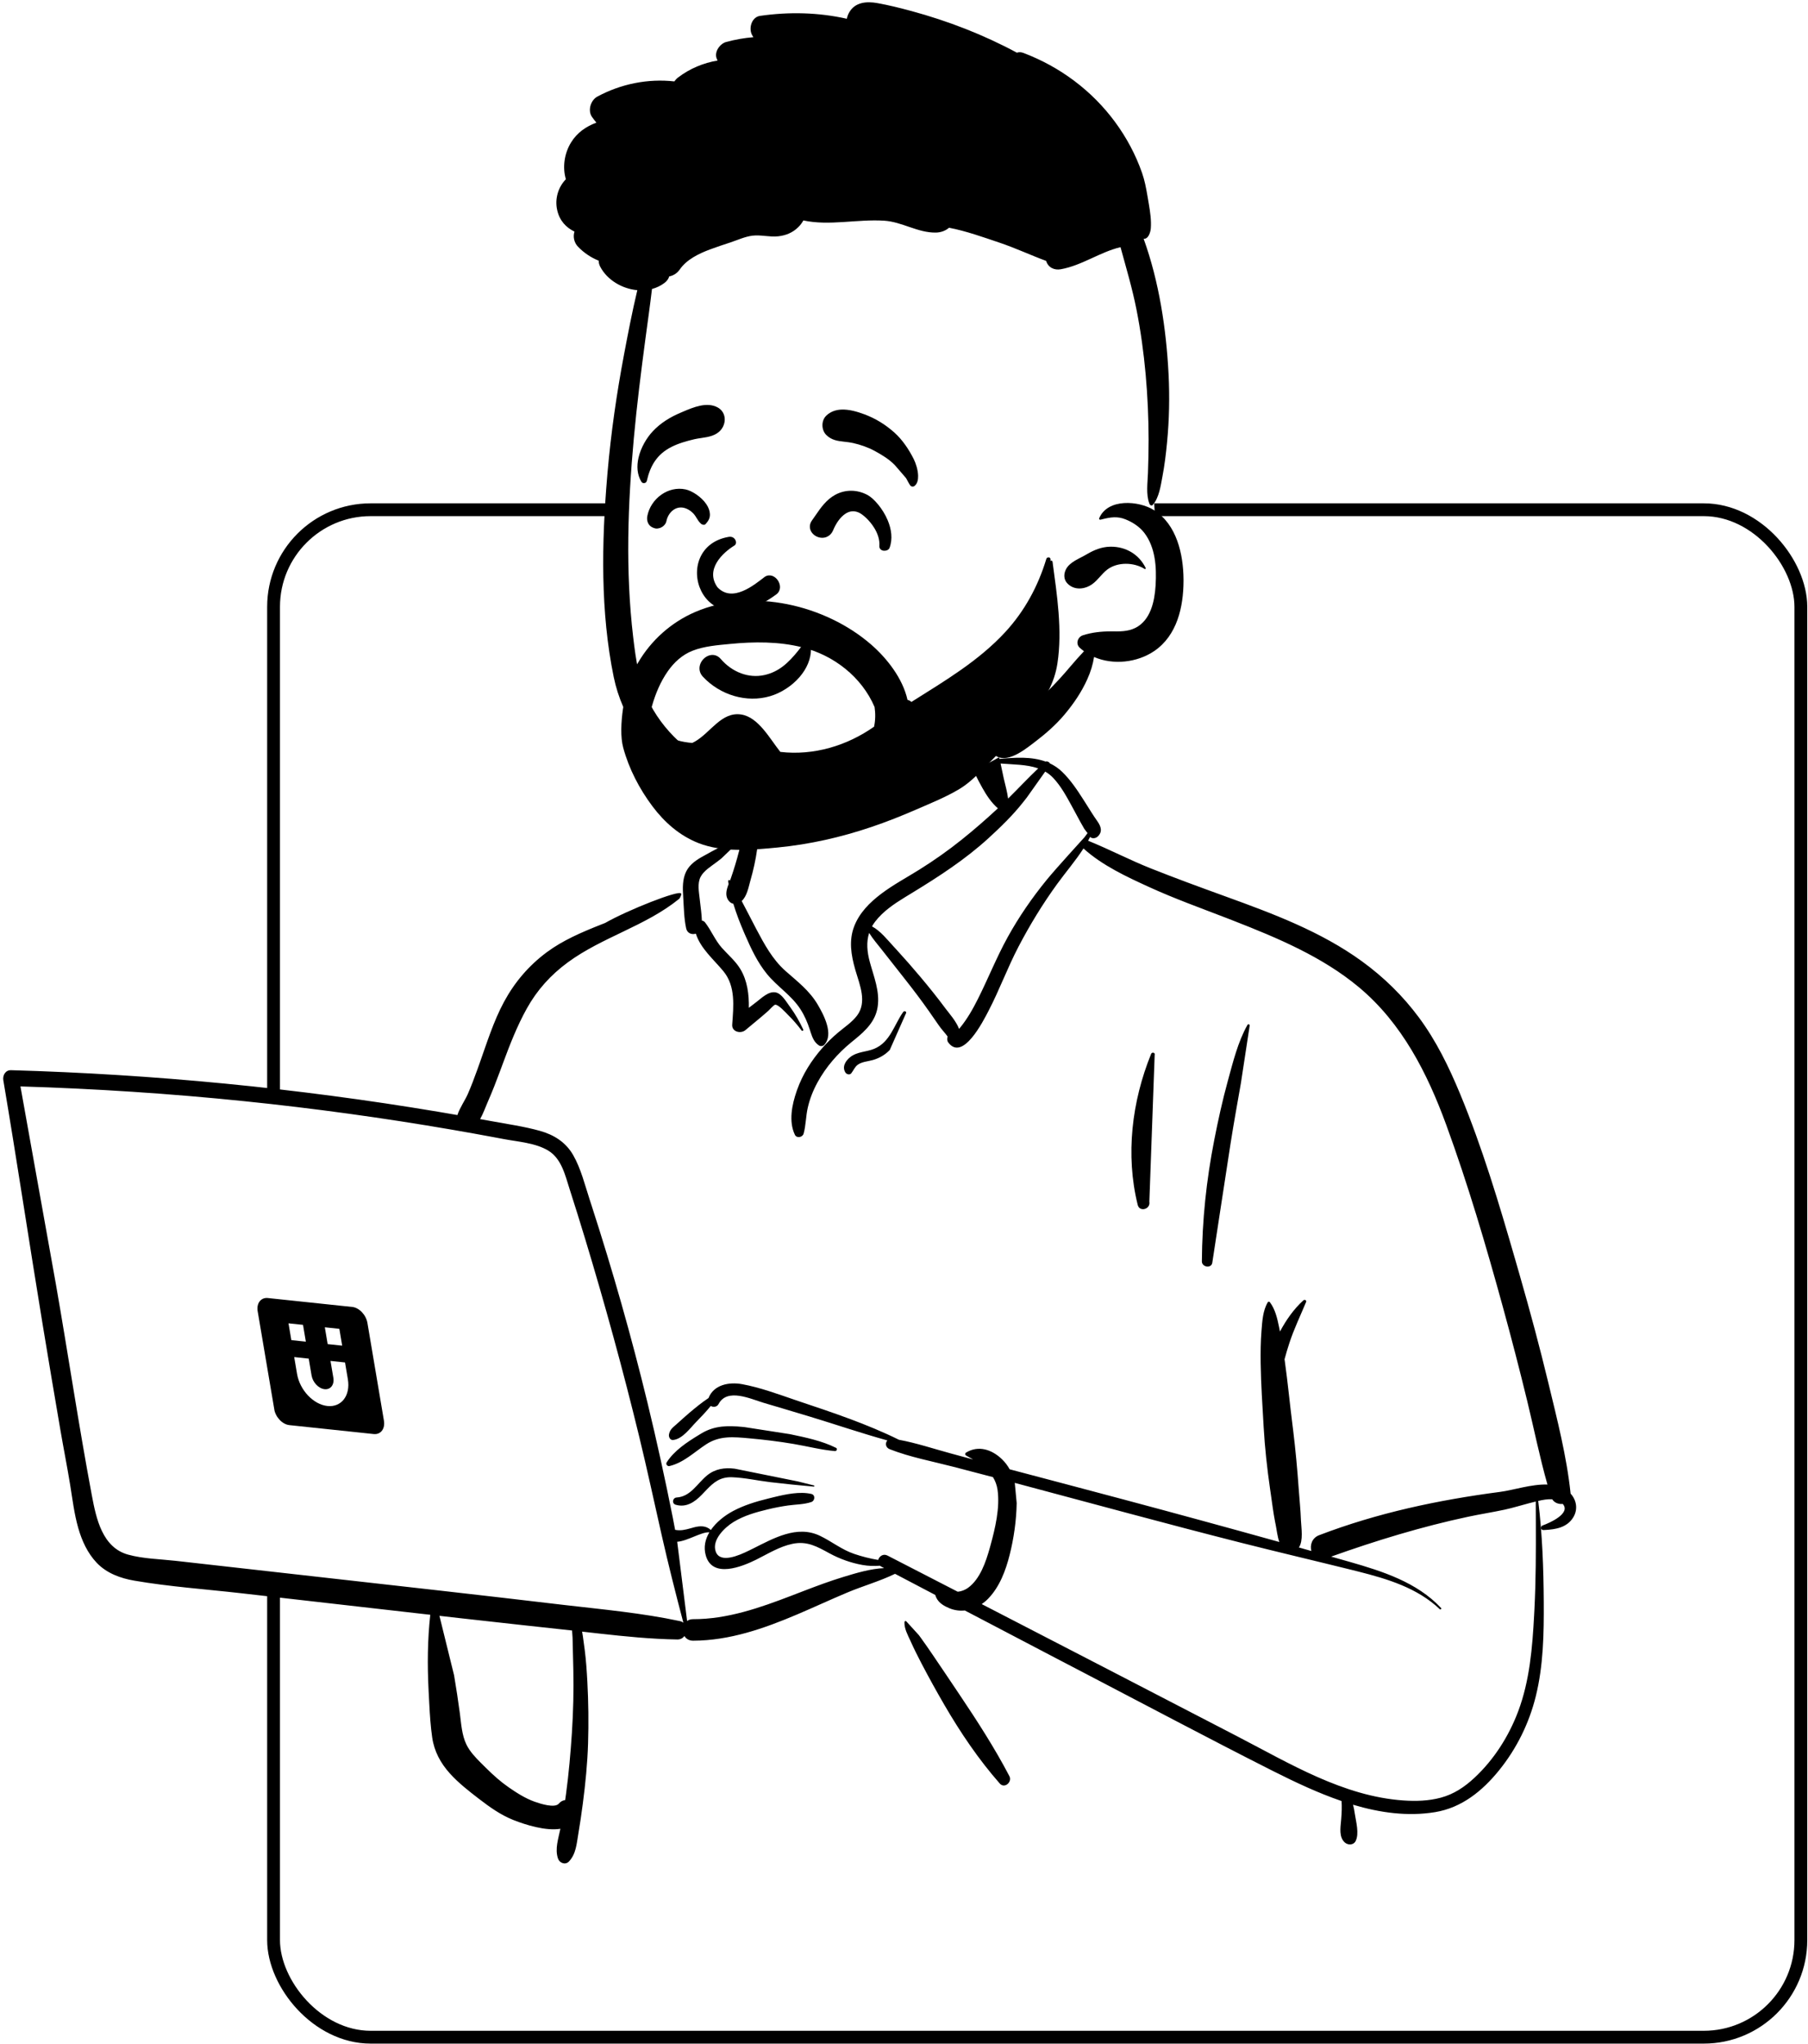 <svg width="559" height="632" viewBox="0 0 559 632" fill="none" xmlns="http://www.w3.org/2000/svg">
<g filter="url(#filter0_d_919_13334)">
<rect x="58.827" y="131.827" width="476.173" height="476.173" rx="32" fill="white"/>
<rect x="60.808" y="133.808" width="472.21" height="472.21" rx="30.019" stroke="black" stroke-width="3.962"/>
</g>
<path fill-rule="evenodd" clip-rule="evenodd" d="M12.883 332.955C19.817 333.636 26.75 334.317 33.684 334.998C66.89 337.538 100.084 342.843 133.036 346.026C133.856 344.69 135.462 344.91 136.437 345.839C139.725 345.551 143.41 343.034 146.389 345.652C146.486 345.638 146.582 345.622 146.68 345.613C151.983 335.422 155.649 324.553 159.207 313.67C161.478 306.978 164.533 300.501 170.179 296.008C179.815 289.312 201.892 275.733 213.206 276.304C213.394 274.276 214.338 272.185 215.889 270.835C212.471 265.002 226.135 261.196 227.099 261.872C226.482 242.385 235.638 225.461 255.827 221.581C273.915 217.807 299.641 217.174 309.368 236.098C310.438 235.977 321.368 235.92 322.426 236.039C324.07 233.954 342.128 253.71 334.727 260.589C400.895 289.893 438.519 286.396 456.833 368.778C459.309 376.517 459.489 384.985 462.104 392.552C471.405 414.296 478.95 437.45 480.827 461.111C485.362 462.274 485.884 470.279 480.631 471.437C478.624 471.879 476.947 472.484 475.484 473.631C476.627 493.02 471.943 537.312 468.992 537.176C462.974 556.349 436.132 561.761 417.128 555.023C420.404 561.193 417.128 565.073 417.128 568.369C348.748 570.959 273.982 569.468 205.621 573.02C196.877 572.895 187.679 575.17 179.054 573.861C173.794 572.598 173.786 564.318 179.121 563.295L155.808 558.225C156.329 558.028 146.198 551.282 138.541 538.676C131.414 524.573 136.265 507.551 133.036 492.211C107.814 490.146 82.175 489.263 57.229 484.987C53.827 495.175 39.103 482.99 34.423 478.089C34.429 478.081 34.435 478.074 34.441 478.066C32.176 477.445 30.359 475.32 30.299 472.804C28.71 470.532 28.377 467.329 29.9 465.134C22.918 424.802 12.275 383.622 8.428 342.91C7.068 342.609 5.787 342.012 4.701 341.092L4.789 341.004C2.949 338.951 2.592 335.407 5.659 333.662C8.133 332.253 10.198 332.69 12.883 332.955Z" fill="white"/>
<path fill-rule="evenodd" clip-rule="evenodd" d="M308.107 231.702C306.047 226.519 299.083 228.534 299.859 233.979C300.324 237.241 302.108 240.686 303.711 243.545C305.016 245.872 306.505 248.143 308.524 249.888C304.93 253.244 301.201 256.477 297.377 259.548C293.204 262.897 288.816 265.985 284.28 268.823C280.303 271.312 276.146 273.517 272.397 276.357C268.911 278.997 265.736 282.172 264.12 286.318C262.398 290.732 263.146 295.29 264.414 299.701L264.56 300.2C265.855 304.57 268.096 309.838 264.988 313.956C263.405 316.052 261.105 317.536 259.118 319.212C257.353 320.702 255.696 322.321 254.176 324.061C250.862 327.854 248.167 332.121 246.466 336.877L246.314 337.309C244.856 341.518 243.79 346.675 245.76 350.808C246.325 351.992 248.148 351.607 248.465 350.454C249.18 347.84 249.143 345.104 249.743 342.453C250.368 339.697 251.407 337.081 252.764 334.605C255.39 329.817 258.946 325.726 263.147 322.268L264.405 321.244C267.683 318.551 270.694 315.695 271.359 311.238C272.071 306.47 270.163 301.927 268.936 297.414C268.081 294.269 267.802 291.254 268.726 288.412C269.855 290.257 271.395 292.008 272.613 293.569C275.039 296.681 277.489 299.774 279.931 302.872C282.436 306.05 284.879 309.277 287.205 312.588C288.246 314.069 289.275 315.559 290.301 317.05C291.073 318.171 292.149 319.291 292.99 320.435C292.785 321.046 292.801 321.751 293.171 322.252C297.631 328.284 303.976 315.697 305.631 312.517C309 306.04 311.508 299.16 314.889 292.685C318.393 285.972 322.382 279.439 326.828 273.311C329.518 269.604 332.532 266.123 334.992 262.299C340.788 267.56 348.416 271.088 355.421 274.286C363.119 277.8 371.115 280.671 379.007 283.719L381.338 284.625C394.936 289.938 408.867 295.775 420.169 305.212C433.451 316.302 441.308 331.759 447.157 347.765C453.891 366.191 459.462 385.114 464.655 404.026C467.312 413.702 469.834 423.422 472.204 433.173C474.293 441.763 476.025 450.44 478.443 458.942C473.539 458.768 467.946 460.669 463.759 461.218C444.677 463.718 425.852 467.704 407.836 474.606C405.611 475.459 404.967 477.683 405.451 479.487C404.168 479.124 402.886 478.757 401.602 478.396C403.008 476.239 402.337 472.383 402.227 469.993L402.22 469.828C402.106 466.643 401.761 463.454 401.537 460.274C401.111 454.213 400.556 448.196 399.818 442.169L399.63 440.662C398.794 434.106 398.176 427.51 397.263 420.965L397.155 420.216C397.593 418.541 398.102 416.887 398.637 415.24C400.062 410.853 402.072 406.723 403.834 402.474C404.042 401.974 403.33 401.687 402.998 401.986C400.014 404.674 397.643 408.084 395.739 411.65C395.706 411.482 395.676 411.313 395.642 411.145L395.425 410.074C394.889 407.463 394.237 404.715 392.637 402.597C392.466 402.372 392.129 402.325 391.968 402.597C390.437 405.191 390.265 408.477 390.03 411.429C389.763 414.769 389.73 418.151 389.777 421.5C389.869 428.044 390.33 434.607 390.697 441.141C391.057 447.562 391.764 453.901 392.675 460.259L392.849 461.451C393.294 464.477 393.659 467.541 394.247 470.546L394.413 471.364C394.727 472.855 394.92 474.956 395.545 476.702C379.455 472.209 363.34 467.818 347.194 463.505C335.524 460.387 323.843 457.316 312.166 454.225C311.55 453.113 310.783 452.075 309.825 451.147C306.671 448.088 302.49 446.724 298.656 449.078C298.344 449.27 298.318 449.759 298.656 449.944C299.39 450.346 300.126 450.758 300.849 451.188L293.838 449.287C288.597 447.865 283.294 446.088 277.93 445.097C268.05 440.216 257.424 436.683 247.017 433.191L245.79 432.776C240.462 430.957 234.95 428.921 229.444 427.912C225.413 427.175 220.682 428.065 219.061 432.199C217.009 433.553 215.079 435.144 213.216 436.709C211.869 437.839 210.578 439.042 209.265 440.212L209.023 440.425C207.949 441.357 207.099 441.982 206.835 443.466C206.699 444.232 207.186 445.269 208.13 445.167C211.02 444.858 213.37 441.504 215.329 439.502C216.843 437.954 218.369 436.354 219.751 434.653C220.557 435.092 221.661 435.013 222.174 434.041C224.833 429 232.116 432.493 236.147 433.689L241.92 435.399C244.806 436.256 247.692 437.117 250.572 437.993C258.489 440.399 266.366 443.093 274.355 445.303C273.64 446.09 273.739 447.489 275.096 448.021C281.349 450.477 288.209 451.748 294.706 453.433C298.807 454.498 302.906 455.57 307.004 456.647C307.706 457.787 308.212 459.076 308.424 460.577C309.206 466.094 307.698 472.46 306.229 477.797L306.008 478.593C304.8 482.884 303.024 488.144 299.326 490.853C298.423 491.513 297.274 491.973 296.116 492.077C288.877 488.347 281.64 484.618 274.397 480.895C273.056 480.205 271.816 481.139 271.515 482.25C268.962 481.83 266.414 481.169 264.093 480.38C260.194 479.055 257.15 476.527 253.495 474.778C246.422 471.396 239.199 475.55 232.867 478.709L231.407 479.427C228.568 480.807 222.66 483.456 221.297 479.684C219.979 476.034 224.146 472.133 226.837 470.491C230.045 468.532 233.78 467.484 237.405 466.611C239.475 466.112 241.57 465.706 243.678 465.409C246.069 465.072 248.538 465.122 250.84 464.346C251.984 463.961 252.16 462.142 250.84 461.841C247.296 461.034 243.067 461.915 239.369 462.815L237.436 463.292C233.711 464.207 229.949 465.356 226.555 467.181C224.088 468.509 221.483 470.527 219.782 472.996C218.304 471.622 216.465 471.669 214.55 472.178L213.51 472.468C211.793 472.944 210.402 473.272 208.731 472.942C208.508 471.725 208.281 470.508 208.039 469.291C205.658 457.325 203.048 445.406 200.167 433.55C195.198 413.1 189.448 392.875 182.965 372.857L182.315 370.856C180.82 366.277 179.616 361.288 177.206 357.082C174.926 353.105 171.274 350.814 166.935 349.6C162.01 348.223 156.835 347.503 151.812 346.573C150.691 346.366 149.568 346.169 148.446 345.965C149.394 344.252 150.101 342.307 150.739 340.815L150.85 340.556C152.22 337.431 153.449 334.249 154.637 331.051L155.526 328.647C157.67 322.857 159.884 317.162 162.899 311.746C166.072 306.047 170.283 301.388 175.531 297.531C186.232 289.668 199.564 286.313 209.942 277.91C210.368 277.566 210.937 276.004 210.505 276.221C209.942 275.096 194.183 281.287 187.094 285.331L185.656 285.899C179.895 288.185 174.044 290.674 169.057 294.376C163.497 298.505 159.119 303.631 155.827 309.727C152.584 315.737 150.509 322.463 148.221 328.882L147.609 330.592C146.686 333.157 145.732 335.714 144.64 338.209C143.772 340.191 142.154 342.453 141.418 344.716C139.406 344.367 137.394 344.016 135.379 343.679C91.743 336.386 47.62 332.1 3.399 330.846C1.669 330.797 0.774 332.45 1.029 333.961C5.273 359.084 9.044 384.293 13.182 409.435C14.988 420.408 16.83 431.373 18.716 442.332C19.671 447.885 20.775 453.416 21.68 458.976C22.41 463.467 22.94 467.993 24.194 472.379C25.318 476.313 27.044 480.105 29.878 483.106C32.934 486.341 37.198 487.906 41.49 488.646C52.386 490.524 63.563 491.29 74.548 492.541L133.032 499.202C132.177 506.98 132.113 514.636 132.505 522.503L132.729 526.798C132.912 530.253 133.13 533.713 133.626 537.132C134.247 541.421 136.207 545.053 139.094 548.256C141.744 551.198 144.965 553.709 148.097 556.114C151.348 558.612 154.708 561.022 158.531 562.567L159.027 562.764C162.38 564.075 168.672 566.105 173.256 565.363C172.656 568.368 171.497 571.6 172.525 574.574C173.002 575.955 174.806 576.644 175.911 575.469C178.1 573.14 178.271 570.064 178.79 567.026C179.329 563.864 179.794 560.691 180.207 557.511C181.007 551.361 181.629 545.154 181.818 538.953C182.014 532.583 181.938 526.206 181.596 519.843C181.419 516.576 181.201 513.311 180.787 510.065C180.61 508.68 180.429 507.295 180.223 505.914C180.148 505.41 180.064 504.909 179.974 504.409L185.224 505.002C193.273 505.901 201.325 506.714 209.431 506.84C210.391 506.854 211.13 506.417 211.612 505.78C212.127 506.618 213.022 507.218 214.304 507.213C225.624 507.171 236.166 503.465 246.461 499.098C251.651 496.896 256.76 494.512 261.957 492.329C266.809 490.291 271.995 488.837 276.729 486.541L289.169 493.074C289.26 493.395 289.377 493.699 289.502 493.953C290.312 495.609 291.909 496.506 293.54 497.183C295.105 497.833 296.726 498.035 298.306 497.871C307.74 502.821 317.177 507.766 326.62 512.699L336.065 517.628C354.884 527.437 373.628 537.408 392.565 546.987L393.959 547.689C400.5 550.973 407.523 554.301 414.782 556.785C414.911 558.624 414.829 560.413 414.675 562.36L414.638 562.784C414.422 565.085 413.958 567.968 415.801 569.606C416.76 570.457 418.473 570.461 419.126 569.176C420.309 566.847 419.246 563.176 418.872 560.645C418.739 559.746 418.576 558.821 418.337 557.923C426.658 560.403 435.232 561.606 443.7 560.213C451.944 558.859 458.33 553.659 463.478 547.298C468.911 540.586 472.772 532.764 474.843 524.379C477.2 514.838 477.354 504.984 477.299 495.211C477.24 484.804 476.856 474.345 475.591 464.008C476.977 463.681 478.513 463.399 479.913 463.497C480.606 464.607 481.951 465.075 483.166 464.931C485.809 467.849 479.106 470.831 476.963 471.578C476.22 471.837 476.299 473.047 477.157 473.01L477.698 472.985C481.008 472.808 484.428 472.243 486.374 469.163C487.934 466.694 487.465 463.77 485.606 461.757C484.378 450.133 481.442 438.814 478.71 427.474C476.029 416.345 473.047 405.287 469.886 394.284L468.47 389.36C463.493 372.108 458.292 354.718 451.428 338.152C448 329.88 444.052 321.76 438.699 314.548C433.71 307.824 427.82 302.071 421.049 297.157C408.427 287.996 393.617 282.461 379.064 277.187L378.413 276.951C370.872 274.22 363.349 271.457 355.894 268.498C349.3 265.881 342.984 262.563 336.421 259.907C336.634 259.519 336.84 259.128 337.038 258.731L337.16 258.834C337.181 258.85 337.202 258.866 337.224 258.881C337.884 259.339 338.855 259.114 339.399 258.6C340.935 257.15 340.415 255.539 339.39 254.035L339.256 253.844C338.003 252.085 336.885 250.226 335.727 248.404L335.003 247.265C333.061 244.221 331.02 241.157 328.43 238.641C327.231 237.476 325.918 236.603 324.527 235.954C324.646 235.702 323.603 235.187 323.307 235.446C318.899 233.831 313.829 234.169 309.024 234.615M135.862 499.524L141.989 500.222C148.731 500.99 155.475 501.732 162.22 502.468L176.871 504.062C176.908 504.898 177.009 505.715 177.028 506.347C177.123 509.602 177.195 512.859 177.262 516.116C177.398 522.643 177.249 529.177 176.82 535.692C176.404 542.005 175.856 548.319 175.005 554.589L174.83 555.842L174.729 556.501C174.034 556.568 173.352 556.899 172.784 557.578C171.545 559.059 167.058 557.619 165.305 556.995C162.424 555.969 159.71 554.234 157.206 552.495C154.76 550.796 152.559 548.816 150.443 546.73L148.711 545.016C146.989 543.302 145.265 541.477 144.21 539.322C142.779 536.399 142.594 532.812 142.174 529.629C141.658 525.714 141.043 521.799 140.392 517.903M313.749 458.427L314.384 458.594C337.473 464.736 360.527 471.06 383.687 476.93C395.148 479.836 406.664 482.531 418.139 485.381L419.997 485.846C429.049 488.137 438.211 490.894 445.143 497.467C445.399 497.709 445.771 497.338 445.53 497.08C438.058 489.118 427.432 485.747 417.23 482.825C415.344 482.285 413.456 481.758 411.569 481.22C425.445 476.268 439.539 471.96 453.959 468.887C457.672 468.096 461.428 467.515 465.138 466.721C467.726 466.166 470.252 465.365 472.813 464.7L474.826 464.193L474.853 470.565C474.887 479.59 474.871 488.607 474.411 497.631L474.324 499.302C473.787 509.344 472.95 519.594 469.39 529.063C466.498 536.757 461.887 544.006 455.858 549.61C452.807 552.446 449.527 554.653 445.473 555.743C441.708 556.755 437.764 556.873 433.894 556.603C415.332 555.307 398.808 545.212 382.684 536.853C356.31 523.182 329.933 509.518 303.532 495.9C304.246 495.411 304.918 494.848 305.529 494.216C309.069 490.555 310.937 485.544 312.163 480.691C313.469 475.526 314.25 469.99 314.34 464.657M280.156 501.177C279.923 501.052 279.653 501.209 279.642 501.472C279.561 503.491 280.675 505.482 281.508 507.3L281.596 507.495C282.607 509.747 283.715 511.97 284.86 514.157C287.15 518.528 289.529 522.852 292.012 527.115C297.006 535.69 302.555 543.905 309.113 551.371C310.595 553.058 313.031 550.896 312.081 549.079C307.497 540.324 302.153 532.058 296.653 523.864C293.899 519.761 291.148 515.654 288.367 511.57C287.207 509.865 286.032 508.167 284.825 506.495L284.097 505.495M6.323 335.861C29.492 336.561 52.634 338.074 75.694 340.445C97.139 342.649 118.505 345.584 139.751 349.242C144.189 350.006 148.621 350.802 153.048 351.629L155.703 352.128C160.13 352.968 165.539 353.315 169.481 355.683C173.637 358.179 174.76 363.396 176.143 367.698C177.768 372.758 179.353 377.832 180.894 382.918C187.016 403.113 192.608 423.482 197.597 443.987C200.073 454.165 202.271 464.399 204.586 474.614C206.643 483.69 208.912 492.663 211.283 501.648C210.991 501.421 210.632 501.247 210.2 501.155C198.426 498.647 186.408 497.557 174.458 496.172L173.302 496.037C160.94 494.581 148.578 493.137 136.209 491.744L54.315 482.524C49.485 481.981 44.311 481.907 39.611 480.609C31.62 478.402 29.747 469.458 28.406 462.335L28.365 462.119C24.323 440.598 21.105 418.889 17.335 397.312M209.377 476.63C212.557 476.42 216.908 473.504 219.321 473.713C218.054 475.841 217.483 478.267 218.212 480.858C220.244 488.068 229.429 484.337 233.853 482.135C237.481 480.328 240.984 478.117 245 477.271C249.549 476.313 252.632 478.124 256.475 480.212C259.633 481.927 263.071 483.158 266.607 483.795C268.487 484.135 270.273 484.171 272.055 484.038C272.162 484.126 272.283 484.207 272.421 484.28L273.364 484.775C269.101 484.97 264.758 486.288 260.79 487.494C256.678 488.743 252.641 490.249 248.626 491.789L244.677 493.309C234.934 497.044 224.848 500.591 214.304 500.56C213.546 500.558 212.925 500.768 212.436 501.111M227.166 454.038C224.025 453.653 221.126 454.065 218.616 456.113C215.589 458.581 213.555 462.675 209.204 462.944C207.935 463.022 207.64 464.808 208.901 465.182C212.14 466.142 214.763 464.387 216.97 462.109L218.454 460.557C220.634 458.296 222.646 456.549 226.346 456.684C230.31 456.829 234.279 457.745 238.217 458.212C242.677 458.74 247.137 459.19 251.611 459.578C251.819 459.596 251.854 459.268 251.66 459.22L246.648 457.972M230.198 441.182L229.68 441.13C225.119 440.687 220.947 440.669 216.874 443.126L216.093 443.599C212.42 445.834 208.422 448.467 206.126 452.085C205.75 452.678 206.371 453.374 207 453.223C211.414 452.163 214.641 448.92 218.353 446.494C222.519 443.77 226.823 444.22 231.573 444.643C236.172 445.052 240.769 445.615 245.323 446.383C249.602 447.103 253.895 448.241 258.217 448.603L258.216 448.595C258.71 448.594 258.992 447.851 258.488 447.6C254.102 445.407 249.021 444.369 244.25 443.367M386.384 317.012C386.39 316.65 385.882 316.515 385.705 316.828C382.737 322.055 381.186 328.463 379.605 334.222C377.949 340.254 376.613 346.348 375.412 352.487C372.98 364.917 371.684 377.276 371.596 389.946C371.584 391.754 374.527 392.236 374.815 390.382C376.727 378.059 378.558 365.722 380.484 353.402C381.454 347.206 382.581 341.033 383.661 334.855M357.004 326.116C357.222 325.396 356.174 325.154 355.906 325.814C349.951 340.45 347.934 357.037 351.757 372.479C352.342 374.841 355.798 373.818 355.357 371.485M280.18 313.111C280.21 312.571 279.51 312.486 279.247 312.858C276.425 316.838 275.254 322.17 270.303 324.227C267.831 325.254 265.049 325.075 262.865 326.81C261.405 327.971 260.285 329.802 261.381 331.56C261.734 332.127 262.724 332.412 263.204 331.795C263.904 330.896 264.274 329.82 265.226 329.146C266.567 328.196 268.376 328.137 269.915 327.69C271.904 327.113 273.658 326.102 275.095 324.6M233.033 246.715C232.742 246.567 232.463 246.662 232.277 246.914C232.011 247.272 232.044 247.621 232.369 247.867C231.935 248.757 231.421 250.984 231.348 251.308C231.051 252.623 230.735 253.929 230.404 255.235C229.737 257.868 229.152 260.522 228.485 263.156C227.777 265.949 226.933 268.711 225.995 271.434C225.934 271.61 225.868 271.79 225.798 271.973L225.691 272.249L225.665 272.207C225.474 271.905 225.077 272.116 225.124 272.435C225.168 272.725 225.226 273.015 225.276 273.305L225.177 273.566C224.563 275.22 224.143 276.963 225.269 278.422C225.691 278.968 226.155 279.291 226.732 279.388C227.659 282.445 228.821 285.446 230.066 288.328L230.431 289.169C232.261 293.374 234.214 297.524 237.128 301.104C240.311 305.012 244.688 307.681 247.46 311.964C248.75 313.956 249.647 316.051 250.375 318.3L250.649 319.154C251.166 320.746 251.763 322.288 253.254 323.221C253.73 323.519 254.442 323.424 254.826 323.018C257.883 319.78 254.683 313.734 252.839 310.599C250.276 306.239 246.567 303.45 242.853 300.161C238.85 296.616 236.296 291.874 233.826 287.202C232.313 284.339 230.852 281.415 229.315 278.54C230.921 277.119 231.436 274.295 231.98 272.332L232.029 272.156C232.929 269.013 233.644 265.788 234.095 262.549C234.53 259.435 234.711 256.365 234.596 253.233L234.563 252.436M227.059 261.538C227.414 261.051 226.827 260.499 226.34 260.601C223.379 261.214 220.484 263.008 217.826 264.459L217.543 264.613C215.421 265.758 213.287 267.161 212.173 269.386C210.961 271.804 211.061 274.59 211.226 277.218L211.242 277.464C211.444 280.615 211.477 283.889 212.143 286.984C212.484 288.568 213.917 289.014 215.142 288.64C216.6 293.248 220.694 296.643 223.685 300.279C227.499 304.914 226.781 311.173 226.383 316.756C226.221 319.017 229.03 319.659 230.476 318.453L233.81 315.681C234.365 315.219 234.919 314.755 235.472 314.29C235.946 313.891 236.415 313.489 236.881 313.082L237.576 312.467C237.884 312.191 239.244 310.67 239.642 310.607C240.605 310.454 242.893 312.995 243.677 313.792L243.776 313.892C245.25 315.339 246.582 316.896 247.822 318.547C248.051 318.85 248.497 318.599 248.334 318.248C247.222 315.864 245.93 313.585 244.395 311.452L244.085 311.027C243.064 309.649 241.693 307.217 239.89 306.81C237.69 306.313 235.492 308.523 233.891 309.749L233.789 309.826C233.027 310.398 232.274 310.981 231.523 311.567C231.601 307.41 231.077 303.21 228.933 299.628C227.422 297.102 225.157 295.231 223.219 293.06C221.062 290.642 219.935 287.671 217.982 285.153C217.731 284.83 217.384 284.655 217.009 284.6C216.934 282.576 216.636 280.532 216.406 278.53L216.339 277.93C216.107 275.755 215.557 273.098 216.621 271.06C217.626 269.136 219.932 267.778 221.639 266.472L223.033 265.39M323.159 238.536C324.05 239.052 324.883 239.694 325.639 240.497C328.019 243.024 329.721 246.169 331.376 249.195C332.268 250.824 333.127 252.472 334.026 254.097C334.417 254.805 334.819 255.504 335.225 256.203C335.413 256.524 335.972 257.164 336.248 257.558C335.941 257.99 335.623 258.415 335.299 258.835C335.175 258.995 326.638 268.305 323.663 271.948C319.106 277.53 315.033 283.425 311.551 289.734C308.142 295.913 305.546 302.456 302.388 308.754C300.807 311.908 299.041 315.039 296.79 317.768C296.704 317.874 296.612 317.975 296.523 318.08C295.664 315.757 293.463 313.269 292.382 311.841L292.281 311.706C289.83 308.398 287.241 305.189 284.595 302.035C282.179 299.154 279.702 296.336 277.164 293.564L276.21 292.527C274.442 290.615 272.196 287.754 269.608 286.389C269.885 285.894 270.206 285.404 270.575 284.921C273 281.749 276.428 279.446 279.81 277.369L282.004 276.033C290.272 270.989 298.411 265.711 305.589 259.157C309.386 255.689 313.131 252.056 316.324 248.011L317.452 246.581M309.363 236.039C313.235 236.364 317.416 236.286 320.994 237.549C317.813 240.56 314.79 243.811 311.684 246.872C311.407 244.801 310.842 242.756 310.363 240.737" fill="black"/>
<g clip-path="url(#clip0_919_13334)">
<path d="M82.831 401.28L108.903 404.037C111.076 404.267 113.182 406.492 113.606 409.007L118.703 439.189C119.128 441.704 117.711 443.557 115.538 443.327L89.466 440.57C87.293 440.34 85.188 438.115 84.763 435.599L79.666 405.418C79.241 402.903 80.658 401.05 82.831 401.28Z" fill="black"/>
<path fill-rule="evenodd" clip-rule="evenodd" d="M107.553 426.394L106.675 421.197L102.186 420.722L103.064 425.919C103.427 428.072 102.214 429.658 100.355 429.461C98.495 429.264 96.693 427.36 96.329 425.207L95.452 420.01L90.963 419.535L91.84 424.732C92.688 429.755 96.893 434.199 101.232 434.658C105.571 435.117 108.401 431.417 107.553 426.394Z" fill="white"/>
<path d="M100.431 410.329L104.92 410.803L105.798 416L101.308 415.526L100.431 410.329Z" fill="white"/>
<path d="M89.198 409.098L93.687 409.573L94.565 414.77L90.075 414.295L89.198 409.098Z" fill="white"/>
</g>
<path fill-rule="evenodd" clip-rule="evenodd" d="M198.69 81.797C202.127 69.403 201.635 68.062 206.757 56.224C223.742 21.831 337.246 33.347 348.83 67.678C355.114 86.303 353.638 112.533 355.274 128.684C355.774 137.246 356.266 145.81 356.775 154.372C356.951 157.329 357.129 160.286 357.311 163.242C357.664 168.998 358.007 174.753 358.327 180.511C360.461 198.247 351.558 200.051 336.287 199.526C332.249 209.278 325.71 217.419 317.633 224.042C319.583 229.351 312.513 232.1 308.699 234.223C287.95 245.822 262.462 252.897 239.48 246.375C232.727 244.458 204.839 237.821 196.264 217.275C192.054 207.186 183.494 154.935 194.782 107.934L198.69 81.797Z" fill="white"/>
<path fill-rule="evenodd" clip-rule="evenodd" d="M271.24 0.954C268.031 0.386 264.442 0.605 262.602 3.76C262.204 4.44 261.951 5.126 261.83 5.801C253.061 3.828 243.957 3.614 234.998 4.907C232.328 5.29 231.39 8.854 232.565 10.891C232.687 11.1 232.808 11.304 232.939 11.503C230.133 11.731 227.331 12.217 224.554 12.967C222.577 13.501 220.732 16.063 221.611 18.163C221.689 18.348 221.771 18.533 221.854 18.717C217.489 19.451 213.318 21.167 209.671 23.938C209.234 24.264 208.831 24.687 208.496 25.168C200.344 24.249 191.948 25.936 184.67 29.874C182.631 30.977 181.645 34.156 183.029 36.14C183.461 36.757 183.912 37.345 184.398 37.914C181.232 39.086 178.43 40.981 176.542 44.068C174.488 47.418 173.857 51.73 174.959 55.414C172.657 57.762 171.453 61.359 172.274 64.966C173.021 68.257 175.036 70.347 177.62 71.602C177.095 73.206 177.518 75.029 178.707 76.268C180.533 78.169 182.718 79.627 185.097 80.585C185.102 81.203 185.257 81.84 185.568 82.433C187.714 86.554 192.342 89.292 197.047 89.705C195.464 96.359 194.163 103.097 192.9 109.796C190.656 121.711 188.919 133.742 187.86 145.822L187.732 147.315C186.007 167.756 185.606 189.169 189.759 209.333C192.405 222.171 200.426 232.992 211.128 240.323C222.009 247.78 235.304 251.489 248.385 252.077C255.057 252.374 261.791 251.809 268.326 250.439C271.43 249.788 274.425 248.864 277.373 247.688C280.543 246.419 283.155 244.547 285.836 242.443C287.23 241.349 286.433 238.767 284.782 238.441C283.603 238.204 282.437 237.946 281.262 237.732C280.184 237.532 279.009 238.612 279.232 239.608L276.959 240.194C276.201 240.39 275.444 240.588 274.688 240.791L273.556 241.1C270.337 242 267.045 242.758 263.743 243.298C257.023 244.392 250.031 244.416 243.277 243.565C231.92 242.141 220.32 238.087 211.487 230.615C207.156 226.95 203.548 222.609 200.931 217.568C197.605 211.165 196.6 204.034 195.765 196.952C193.352 176.472 194.095 155.962 195.969 135.478C196.901 125.289 198.173 115.119 199.523 104.974C200.218 99.772 200.965 94.561 201.581 89.34C202.956 88.971 204.267 88.358 205.442 87.469C206.238 86.866 206.705 86.165 206.909 85.451C208.095 85.227 209.232 84.576 210.052 83.473L210.157 83.327C212.308 80.211 216.027 78.427 219.47 77.129C221.558 76.342 223.685 75.656 225.802 74.956C228.006 74.222 230.337 73.138 232.653 72.856C235.28 72.545 237.926 73.337 240.577 73.055C242.986 72.793 245.107 71.927 246.84 70.197C247.447 69.594 247.972 68.899 248.39 68.15C256.474 69.881 264.967 67.698 273.367 68.223C278.893 68.573 283.768 71.996 289.352 71.903C290.876 71.879 292.352 71.344 293.425 70.406C298.693 71.412 304.049 73.347 309.002 75.009C313.897 76.653 318.606 78.865 323.443 80.658C323.447 80.663 323.447 80.663 323.447 80.668C324.079 82.715 325.963 83.599 327.968 83.24C334.528 82.068 340.054 77.926 346.439 76.41C348.196 82.822 350.085 89.15 351.376 95.689C352.683 102.286 353.601 108.97 354.208 115.668C354.819 122.391 355.111 129.182 355.125 135.93C355.13 139.371 355.043 142.822 354.926 146.264C354.832 149.147 354.283 152.793 355.324 155.566L355.417 155.802H355.421C355.548 156.206 356.116 156.449 356.436 156.074C358.393 153.799 358.859 150.178 359.403 147.319C360.063 143.848 360.486 140.344 360.825 136.828C361.506 129.775 361.656 122.751 361.297 115.668C360.593 101.727 358.359 87.002 353.591 73.823C355.057 73.959 355.713 71.796 355.81 70.576C355.996 68.124 355.612 65.522 355.196 63.063L354.762 60.517C354.349 58.114 353.913 55.773 353.096 53.436C351.134 47.825 348.313 42.556 344.797 37.768C337.626 28.002 327.686 20.608 316.368 16.345C315.659 16.078 314.989 16.083 314.397 16.286C304.098 10.73 293.027 6.453 281.782 3.41C278.305 2.471 274.785 1.587 271.24 0.954ZM356.766 157.693C352.09 154.757 342.442 153.989 339.835 160.245C339.728 160.498 340.029 160.721 340.253 160.663L340.891 160.502C343.342 159.894 345.459 159.544 347.973 160.552C350.182 161.436 352.328 162.821 353.79 164.727C357.245 169.233 357.619 175.355 357.297 180.821L357.281 181.085C356.98 185.883 355.752 191.726 351.066 194.098C348.692 195.299 346.123 195.211 343.545 195.192C340.607 195.172 337.606 195.493 334.8 196.398C333.231 196.903 332.493 198.984 333.795 200.204C334.227 200.608 334.678 200.986 335.154 201.327C333.731 202.844 332.333 204.38 330.978 205.999C328.682 208.745 326.239 211.399 323.69 213.912C321.223 216.338 318.611 218.686 315.795 220.698C312.833 222.809 309.288 224.291 306.725 226.877C305.054 228.559 305.341 230.907 306.725 232.608C310.16 236.837 316.008 232.391 319.292 229.891L319.689 229.589C323.103 227.003 326.346 224.213 329.109 220.927C331.925 217.573 334.363 214.005 336.164 210.004C337.223 207.651 337.898 205.43 338.262 203.106C344.166 205.673 351.61 204.856 356.902 201.244C363.928 196.451 365.9 187.653 365.924 179.622L365.924 179.145C365.872 171.339 363.823 162.123 356.766 157.693ZM343.446 169.007L343.229 169.01C340.629 169.066 338.31 170.004 336.101 171.296L335.873 171.431C333.727 172.709 330.648 173.734 329.512 176.127C328.832 177.57 328.881 179.223 330.066 180.418C332.212 182.587 335.45 182.227 337.771 180.535C339.505 179.267 340.646 177.366 342.345 176.082C345.54 173.662 350.58 173.798 353.906 175.893C354.11 176.024 354.309 175.777 354.217 175.582C352.175 171.398 348.127 168.991 343.446 169.007Z" fill="black"/>
<path fill-rule="evenodd" clip-rule="evenodd" d="M227.034 215.163C230.611 216.2 234.45 216.293 238.097 215.221C241.404 214.25 244.799 212.112 247.233 209.282C249.395 206.769 250.796 203.714 250.741 200.454C250.734 200.081 250.601 199.771 250.397 199.529C250.176 199.27 249.869 199.091 249.539 199.014C249.2 198.934 248.842 198.962 248.537 199.101C248.261 199.227 248.024 199.44 247.876 199.752C247.502 200.244 247.13 200.728 246.756 201.2C243.748 204.918 240.835 207.696 236.313 208.693C233.859 209.234 231.409 208.994 229.16 208.169C226.753 207.285 224.577 205.732 222.872 203.745C222.102 202.847 221.192 202.48 220.302 202.474C219.294 202.467 218.298 202.936 217.547 203.686C216.81 204.422 216.316 205.424 216.271 206.471C216.231 207.39 216.531 208.35 217.328 209.207C219.952 212.028 223.354 214.095 227.034 215.163ZM227.145 168.597C223.478 170.828 217.891 176.031 221.836 181.563C226.479 186.44 233.163 180.848 236.458 178.319C239.512 176.358 242.944 181.4 240.11 183.688C216.306 201.332 206.646 169.18 225.29 165.973C227.343 165.62 228.105 167.906 227.145 168.597ZM261.444 158.779C262.623 158.024 264.009 157.765 265.545 158.465C266.746 159.011 268.852 160.834 270.317 163.229C271.32 164.868 272.031 166.79 271.883 168.793C271.848 169.258 272.02 169.601 272.291 169.855C272.505 170.055 272.813 170.202 273.176 170.248C273.484 170.287 273.829 170.252 274.109 170.164C274.643 169.998 274.925 169.651 275.031 169.369C276.057 166.64 275.615 163.596 274.465 160.849C272.913 157.143 270.095 154.038 268.248 153.037C265.088 151.323 261.361 151.244 258.196 152.99C255.503 154.476 253.818 156.875 252.143 159.32C251.787 159.84 251.434 160.356 251.068 160.862C250.336 161.878 250.263 162.886 250.547 163.749C250.861 164.706 251.662 165.514 252.663 165.937C253.589 166.327 254.663 166.382 255.614 165.981C256.416 165.642 257.153 164.981 257.62 163.859C258.405 161.971 259.713 159.887 261.444 158.779ZM201.591 162.981C202.398 163.402 203.03 163.529 203.925 163.26C204.42 163.111 204.91 162.826 205.293 162.442C205.672 162.062 205.946 161.59 206.053 161.065C206.315 159.771 207.022 158.56 208.03 157.77C208.891 157.095 209.979 156.737 211.185 156.939C212.486 157.156 213.726 157.992 214.581 158.977C214.866 159.307 215.09 159.681 215.315 160.053C215.735 160.749 216.144 161.395 216.725 161.906C216.945 162.1 217.276 162.235 217.597 162.235C217.728 162.235 217.86 162.214 217.986 162.174C219.282 160.873 219.531 159.885 219.489 158.906C219.445 157.879 219.041 156.839 218.387 155.868C216.854 153.592 213.943 151.726 211.979 151.304C209.288 150.725 206.617 151.42 204.475 152.924C202.271 154.472 200.637 156.875 200.128 159.583C200.006 160.235 200.058 160.939 200.306 161.55C200.548 162.146 200.971 162.657 201.591 162.981ZM255.511 134.513C257.125 136.088 259.036 136.332 260.969 136.549C262.043 136.67 262.901 136.768 263.745 136.959C266.064 137.483 268.356 138.273 270.448 139.409C272.634 140.598 275.017 142.031 276.731 143.867C277.138 144.304 277.523 144.763 277.907 145.222C278.258 145.641 278.596 146.044 278.952 146.433C279.361 146.88 279.75 147.348 280.136 147.815C280.375 148.209 280.422 148.306 280.47 148.407C280.543 148.559 280.627 148.728 280.723 148.91C280.855 149.159 281.009 149.432 281.171 149.68C281.44 150.132 281.584 150.256 281.709 150.312C281.916 150.404 282.112 150.45 282.302 150.425C282.481 150.402 282.649 150.316 282.815 150.176C283.644 149.475 283.888 148.324 283.863 147.103C283.825 145.249 283.142 143.197 282.513 141.936C281.049 139.005 279.019 135.957 276.578 133.77C273.793 131.273 270.746 129.382 267.246 128.079C265.071 127.27 262.553 126.526 260.183 126.62C258.478 126.688 256.85 127.195 255.505 128.463C254.679 129.241 254.283 130.348 254.283 131.454C254.283 132.582 254.694 133.717 255.511 134.513ZM198.308 148.934C198.411 149.102 198.553 149.218 198.711 149.288C198.877 149.361 199.062 149.382 199.239 149.352C199.416 149.322 199.584 149.242 199.717 149.119C199.845 149.002 199.942 148.846 199.986 148.655C201.058 143.942 203.139 140.435 207.581 138.174C209.767 137.061 212.28 136.355 214.658 135.791C215.35 135.627 216.08 135.521 216.816 135.414C219.121 135.077 221.443 134.691 222.946 132.825C223.851 131.701 224.231 130.264 224.017 128.95C223.814 127.712 223.092 126.578 221.779 125.898C218.51 124.205 214.447 125.866 211.146 127.28C210.901 127.385 210.661 127.488 210.426 127.588C207.198 128.952 204.253 130.753 201.833 133.328C199.912 135.371 198.133 138.391 197.416 141.499C196.82 144.084 196.96 146.722 198.308 148.934Z" fill="black"/>
<path fill-rule="evenodd" clip-rule="evenodd" d="M270.403 218.582C266.471 209.362 257.891 202.585 248.013 200.108C240.758 198.293 233.145 198.351 225.75 199.071C221.876 199.446 217.72 199.753 214.069 201.193C210.951 202.424 208.41 204.75 206.499 207.481C204.225 210.716 202.678 214.42 201.592 218.216C201.438 218.755 201.293 219.299 201.157 219.845C201.63 222.709 202.632 225.147 205.282 226.947C207.868 228.705 210.953 229.425 214.028 229.68C214.33 229.535 214.621 229.386 214.888 229.233C219.681 226.487 223.054 219.996 229.103 220.874C234.501 221.659 238.054 228.459 241.264 232.446C251.569 233.648 261.865 230.548 270.249 224.649C270.675 222.63 270.7 220.594 270.403 218.582ZM194.154 211.588C194.978 209.272 196.016 207.029 197.247 204.916C201.315 197.928 207.561 192.361 214.975 189.178C232.515 181.659 255.209 186.959 269.373 199.29C274.212 203.506 279.104 209.7 280.583 216.363C281.025 216.451 281.442 216.681 281.786 217.005C292.019 210.554 302.558 204.348 310.804 195.407C316.793 188.91 320.958 181.222 323.509 172.773C323.718 172.078 324.838 172.18 324.804 172.949C324.794 173.129 324.784 173.309 324.775 173.489C324.881 173.158 325.386 173.328 325.424 173.649C326.797 183.913 328.513 194.794 326.933 205.11C325.987 211.266 323.194 215.773 319.46 220.639C315.459 225.856 310.93 230.707 306.299 235.36C303.361 238.314 300.291 241.72 296.693 243.886C292.508 246.401 287.761 248.314 283.295 250.256C278.751 252.236 274.14 254.066 269.441 255.652C260.048 258.835 250.34 261.035 240.463 261.998C232.554 262.767 223.515 263.605 215.936 260.626C210.126 258.344 205.437 254.217 201.718 249.253C197.669 243.847 194.468 237.688 192.699 231.194C190.86 224.448 193.766 212.675 194.154 211.588Z" fill="black"/>
<defs>
<filter id="filter0_d_919_13334" x="58.827" y="131.827" width="499.946" height="499.946" filterUnits="userSpaceOnUse" color-interpolation-filters="sRGB">
<feFlood flood-opacity="0" result="BackgroundImageFix"/>
<feColorMatrix in="SourceAlpha" type="matrix" values="0 0 0 0 0 0 0 0 0 0 0 0 0 0 0 0 0 0 127 0" result="hardAlpha"/>
<feOffset dx="23.773" dy="23.773"/>
<feComposite in2="hardAlpha" operator="out"/>
<feColorMatrix type="matrix" values="0 0 0 0 0.447 0 0 0 0 0.314 0 0 0 0 0.973 0 0 0 1 0"/>
<feBlend mode="normal" in2="BackgroundImageFix" result="effect1_dropShadow_919_13334"/>
<feBlend mode="normal" in="SourceGraphic" in2="effect1_dropShadow_919_13334" result="shape"/>
</filter>
<clipPath id="clip0_919_13334">
<rect width="34.134" height="39.852" fill="white" transform="matrix(-0.994 -0.105 0.167 0.986 112.837 404.453)"/>
</clipPath>
</defs>
</svg>
